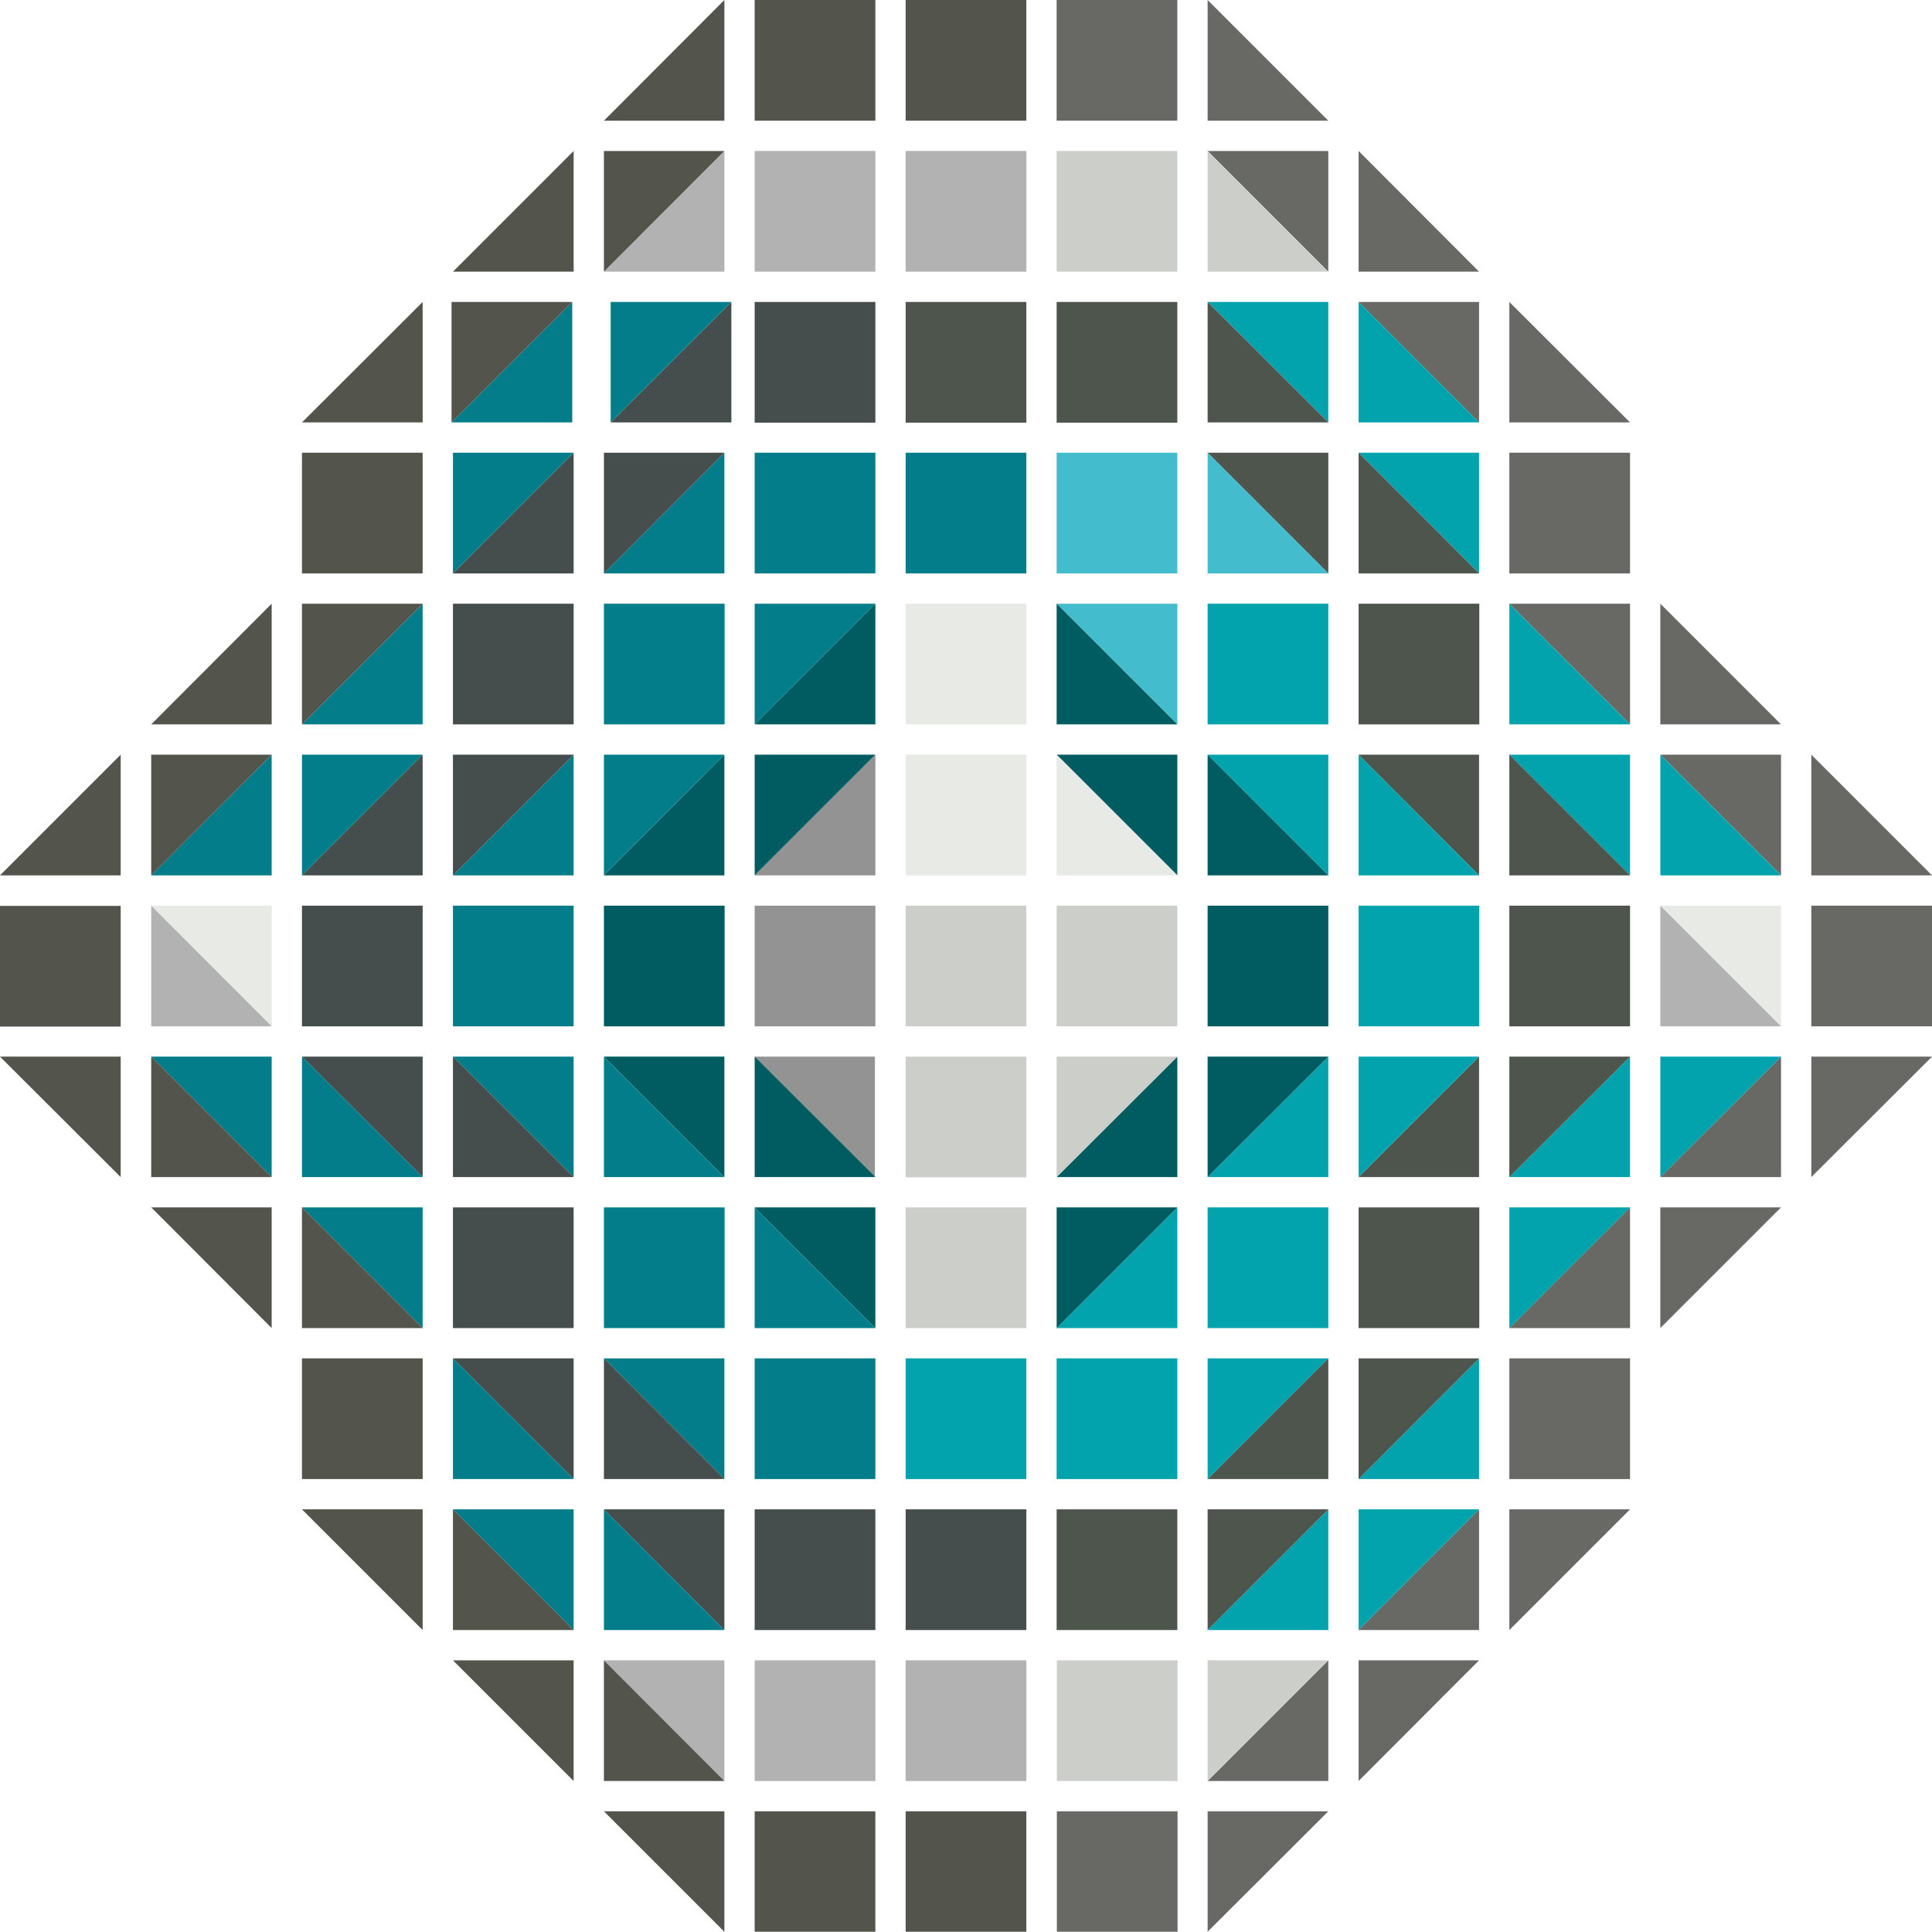 <svg class="label" xmlns="http://www.w3.org/2000/svg" viewBox="0 0 82.92 82.91">
  <g id="label-0">
    <polygon class="d d-0" points="51.83 77.74 57.01 77.74 51.83 82.91 51.83 77.74" style="fill: #686964"/>
    <rect class="d d-1" x="45.36" y="77.74" width="5.18" height="5.18" style="fill: #686964"/>
    <rect class="d d-2" x="38.87" y="77.74" width="5.18" height="5.18" style="fill: #53554d"/>
    <rect class="d d-3" x="32.39" y="77.74" width="5.18" height="5.18" style="fill: #53554d"/>
    <polygon class="d d-4" points="31.09 77.74 31.09 82.91 25.92 77.74 31.09 77.74" style="fill: #53554d"/>
  </g>
  <g id="label-1">
    <polygon class="d d-0" points="58.31 71.26 63.48 71.26 58.31 76.44 58.31 71.26" style="fill: #686964"/>
    <polygon class="d d-1" points="57.01 76.44 51.83 76.44 57.01 71.26 57.01 76.44" style="fill: #686964"/>
    <polygon class="d d-1" points="51.83 71.26 57.01 71.26 51.83 76.44 51.83 71.26" style="fill: #cbcec9"/>
    <rect class="d d-2" x="45.36" y="71.26" width="5.18" height="5.18" style="fill: #cbcec9"/>
    <rect class="d d-3" x="38.87" y="71.26" width="5.18" height="5.18" style="fill: #b3b2b2"/>
    <rect class="d d-4" x="32.39" y="71.26" width="5.18" height="5.18" style="fill: #b3b2b2"/>
    <polygon class="d d-5" points="31.09 71.26 31.09 76.44 25.92 71.26 31.09 71.26" style="fill: #b3b2b2"/>
    <polygon class="d d-5" points="25.92 76.44 25.92 71.26 31.09 76.44 25.92 76.44" style="fill: #53554d"/>
    <polygon class="d d-6" points="24.62 71.26 24.62 76.44 19.44 71.26 24.62 71.26" style="fill: #53554d"/>
  </g>
  <g id="label-2">
    <polygon class="d d-0" points="64.78 64.78 69.96 64.78 64.78 69.96 64.78 64.78" style="fill: #686964"/>
    <polygon class="d d-1" points="63.48 69.96 58.31 69.96 63.48 64.78 63.48 69.96" style="fill: #686964"/>
    <polygon class="d d-1" points="58.31 64.78 63.48 64.78 58.31 69.96 58.31 64.78" style="fill: #02a3ad"/>
    <polygon class="d d-2" points="57.01 69.96 51.83 69.96 57.01 64.78 57.01 69.96" style="fill: #02a3ad"/>
    <polygon class="d d-2" points="51.83 64.78 57.01 64.78 51.83 69.96 51.83 64.78" style="fill: #4e554d"/>
    <rect class="d d-3" x="45.35" y="64.78" width="5.18" height="5.18" style="fill: #4e554d"/>
    <rect class="d d-4" x="38.87" y="64.78" width="5.18" height="5.18" style="fill: #464e4d"/>
    <rect class="d d-5" x="32.39" y="64.78" width="5.18" height="5.18" style="fill: #464e4d"/>
    <polygon class="d d-6" points="31.09 64.78 31.09 69.96 25.92 64.78 31.09 64.78" style="fill: #464e4d"/>
    <polygon class="d d-6" points="25.92 69.96 25.92 64.78 31.09 69.96 25.92 69.96" style="fill: #037d8a"/>
    <polygon class="d d-7" points="24.62 64.78 24.62 69.96 19.44 64.78 24.62 64.78" style="fill: #037d8a"/>
    <polygon class="d d-7" points="19.44 69.96 19.44 64.78 24.62 69.96 19.44 69.96" style="fill: #53554d"/>
    <polygon class="d d-8" points="18.14 64.78 18.14 69.96 12.96 64.78 18.14 64.78" style="fill: #53554d"/>
  </g>
  <g id="label-3">
    <rect class="d d-1" x="64.78" y="58.3" width="5.18" height="5.18" style="fill: #686964"/>
    <polygon class="d d-2" points="63.48 63.48 58.31 63.48 63.48 58.3 63.48 63.48" style="fill: #02a3ad"/>
    <polygon class="d d-2" points="58.31 58.3 63.48 58.3 58.31 63.48 58.31 58.3" style="fill: #4e554d"/>
    <polygon class="d d-3" points="57.01 63.48 51.83 63.48 57.01 58.3 57.01 63.48" style="fill: #4e554d"/>
    <polygon class="d d-3" points="51.83 58.3 57.01 58.3 51.83 63.48 51.83 58.3" style="fill: #02a3ad"/>
    <rect class="d d-4" x="45.35" y="58.3" width="5.18" height="5.18" style="fill: #02a3ad"/>
    <rect class="d d-5" x="38.87" y="58.3" width="5.18" height="5.18" style="fill: #02a3ad"/>
    <rect class="d d-6" x="32.39" y="58.3" width="5.18" height="5.18" style="fill: #037d8a"/>
    <polygon class="d d-7" points="31.09 58.3 31.09 63.48 25.92 58.3 31.09 58.3" style="fill: #037d8a"/>
    <polygon class="d d-7" points="25.92 63.48 25.92 58.3 31.09 63.48 25.92 63.48" style="fill: #464e4d"/>
    <polygon class="d d-8" points="24.62 58.3 24.62 63.48 19.44 58.3 24.62 58.3" style="fill: #464e4d"/>
    <polygon class="d d-8" points="19.44 63.48 19.44 58.3 24.62 63.48 19.44 63.48" style="fill: #037d8a"/>
    <rect class="d d-9" x="12.96" y="58.3" width="5.18" height="5.18" style="fill: #53554d"/>
  </g>
  <g id="label-4">
    <polygon class="d d-1" points="71.26 51.82 76.44 51.82 71.26 57 71.26 51.82" style="fill: #686964"/>
    <polygon class="d d-2" points="69.96 57 64.78 57 69.96 51.82 69.96 57" style="fill: #686964"/>
    <polygon class="d d-2" points="64.78 51.82 69.96 51.82 64.78 57 64.78 51.82" style="fill: #02a3ad"/>
    <rect class="d d-3" x="58.31" y="51.82" width="5.18" height="5.18" style="fill: #4e554d"/>
    <rect class="d d-4" x="51.83" y="51.82" width="5.18" height="5.18" style="fill: #02a3ad"/>
    <polygon class="d d-5" points="50.53 57 45.35 57 50.53 51.82 50.53 57" style="fill: #02a3ad"/>
    <polygon class="d d-5" points="45.35 51.82 50.53 51.82 45.35 57 45.35 51.82" style="fill: #005c61"/>
    <rect class="d d-6" x="38.87" y="51.82" width="5.18" height="5.18" style="fill: #cbcec9"/>
    <polygon class="d d-7" points="37.57 51.82 37.57 57 32.39 51.82 37.57 51.82" style="fill: #005c61"/>
    <polygon class="d d-7" points="32.39 57 32.39 51.82 37.57 57 32.39 57" style="fill: #037d8a"/>
    <rect class="d d-8" x="25.92" y="51.82" width="5.18" height="5.18" style="fill: #037d8a"/>
    <rect class="d d-9" x="19.44" y="51.82" width="5.18" height="5.18" style="fill: #464e4d"/>
    <polygon class="d d-10" points="18.14 51.82 18.14 57 12.96 51.82 18.14 51.82" style="fill: #037d8a"/>
    <polygon class="d d-10" points="12.96 57 12.96 51.82 18.14 57 12.96 57" style="fill: #53554d"/>
    <polygon class="d d-11" points="11.66 51.82 11.66 57 6.49 51.82 11.66 51.82" style="fill: #53554d"/>
  </g>
  <g id="label-5">
    <polygon class="d d-1" points="77.74 45.35 82.92 45.35 77.74 50.52 77.74 45.35" style="fill: #686964"/>
    <polygon class="d d-2" points="76.44 50.52 71.26 50.52 76.44 45.35 76.44 50.52" style="fill: #686964"/>
    <polygon class="d d-2" points="71.26 45.35 76.44 45.35 71.26 50.52 71.26 45.35" style="fill: #02a3ad"/>
    <polygon class="d d-3" points="69.96 50.52 64.78 50.52 69.96 45.35 69.96 50.52" style="fill: #02a3ad"/>
    <polygon class="d d-3" points="64.78 45.35 69.96 45.35 64.78 50.52 64.78 45.35" style="fill: #4e554d"/>
    <polygon class="d d-4" points="63.48 50.52 58.31 50.52 63.48 45.35 63.48 50.52" style="fill: #4e554d"/>
    <polygon class="d d-4" points="58.31 45.35 63.48 45.35 58.31 50.52 58.31 45.35" style="fill: #02a3ad"/>
    <polygon class="d d-5" points="57.01 50.52 51.83 50.52 57.01 45.35 57.01 50.52" style="fill: #02a3ad"/>
    <polygon class="d d-5" points="51.83 45.35 57.01 45.35 51.83 50.52 51.83 45.35" style="fill: #005c61"/>
    <polygon class="d d-6" points="50.53 50.52 45.35 50.52 50.53 45.35 50.53 50.52" style="fill: #005c61"/>
    <polygon class="d d-6" points="45.35 45.35 50.53 45.35 45.35 50.52 45.35 45.35" style="fill: #cbcec9"/>
    <rect class="d d-7" x="38.87" y="45.35" width="5.18" height="5.18" style="fill: #cbcec9"/>
    <polygon class="d d-8" points="37.55 45.35 37.55 50.52 32.37 45.35 37.55 45.35" style="fill: #939393"/>
    <polygon class="d d-8" points="32.39 50.52 32.39 45.35 37.57 50.52 32.39 50.52" style="fill: #005c61"/>
    <polygon class="d d-9" points="31.09 45.35 31.09 50.52 25.92 45.35 31.09 45.35" style="fill: #005c61"/>
    <polygon class="d d-9" points="31.09 50.52 25.92 50.52 25.92 45.35 31.09 50.52" style="fill: #037d8a"/>
    <polygon class="d d-10" points="24.62 45.35 24.62 50.52 19.44 45.35 24.62 45.35" style="fill: #037d8a"/>
    <polygon class="d d-10" points="19.44 50.52 19.44 45.35 24.62 50.52 19.44 50.52" style="fill: #464e4d"/>
    <polygon class="d d-11" points="18.14 45.35 18.14 50.52 12.96 45.35 18.14 45.35" style="fill: #464e4d"/>
    <polygon class="d d-11" points="12.96 50.52 12.96 45.35 18.14 50.52 12.96 50.52" style="fill: #037d8a"/>
    <polygon class="d d-12" points="11.66 45.35 11.66 50.52 6.49 45.35 11.66 45.35" style="fill: #037d8a"/>
    <polygon class="d d-12" points="6.49 50.52 6.49 45.35 11.66 50.52 6.49 50.52" style="fill: #53554d"/>
    <polygon class="d d-13" points="5.18 45.35 5.18 50.52 0 45.35 5.18 45.35" style="fill: #53554d"/>
  </g>
  <g id="label-6">
    <rect class="d d-2" x="77.74" y="38.87" width="5.18" height="5.18" style="fill: #686964"/>
    <polygon class="d d-3" points="76.44 38.87 76.44 44.05 71.26 38.87 76.44 38.87" style="fill: #e7eae5"/>
    <polygon class="d d-3" points="76.44 44.05 71.26 44.05 71.26 38.87 76.44 44.05" style="fill: #b3b2b2"/>
    <rect class="d d-4" x="64.78" y="38.87" width="5.18" height="5.18" style="fill: #4e554d"/>
    <rect class="d d-5" x="58.31" y="38.87" width="5.18" height="5.18" style="fill: #02a3ad"/>
    <rect class="d d-6" x="51.83" y="38.87" width="5.18" height="5.18" style="fill: #005c61"/>
    <rect class="d d-7" x="45.35" y="38.87" width="5.18" height="5.18" style="fill: #cbcec9"/>
    <rect class="d d-8" x="38.87" y="38.87" width="5.18" height="5.18" style="fill: #cbcec9"/>
    <rect class="d d-9" x="32.39" y="38.87" width="5.18" height="5.18" style="fill: #939393"/>
    <rect class="d d-10" x="25.92" y="38.87" width="5.18" height="5.18" style="fill: #005c61"/>
    <rect class="d d-11" x="19.44" y="38.87" width="5.18" height="5.18" style="fill: #037d8a"/>
    <rect class="d d-12" x="12.96" y="38.87" width="5.18" height="5.18" style="fill: #464e4d"/>
    <polygon class="d d-13" points="11.66 38.87 11.66 44.05 6.49 38.87 11.66 38.87" style="fill: #e7eae5"/>
    <polygon class="d d-13" points="11.66 44.05 6.49 44.05 6.49 38.87 11.66 44.05" style="fill: #b3b2b2"/>
    <rect class="d d-14" y="38.88" width="5.18" height="5.18" style="fill: #53554d"/>
  </g>
  <g id="label-7">
    <polygon class="d d-3" points="77.74 37.57 77.74 32.39 82.92 37.57 77.74 37.57" style="fill: #686964"/>
    <polygon class="d d-4" points="76.44 32.39 76.44 37.57 71.26 32.39 76.44 32.39" style="fill: #686964"/>
    <polygon class="d d-4" points="71.26 37.57 71.26 32.39 76.44 37.57 71.26 37.57" style="fill: #02a3ad"/>
    <polygon class="d d-5" points="69.96 32.39 69.96 37.57 64.78 32.39 69.96 32.39" style="fill: #02a3ad"/>
    <polygon class="d d-5" points="64.78 37.57 64.78 32.39 69.96 37.57 64.78 37.57" style="fill: #4e554d"/>
    <polygon class="d d-6" points="63.48 32.39 63.48 37.57 58.31 32.39 63.48 32.39" style="fill: #4e554d"/>
    <polygon class="d d-6" points="58.31 37.57 58.31 32.39 63.48 37.57 58.31 37.57" style="fill: #02a3ad"/>
    <polygon class="d d-7" points="57.01 37.57 51.83 32.39 57.01 32.39 57.01 37.57" style="fill: #02a3ad"/>
    <polygon class="d d-7" points="51.83 37.57 51.83 32.39 57.01 37.57 51.83 37.57" style="fill: #005c61"/>
    <polygon class="d d-8" points="50.53 32.39 50.53 37.57 45.35 32.39 50.53 32.39" style="fill: #005c61"/>
    <polygon class="d d-8" points="45.35 37.57 45.35 32.39 50.53 37.57 45.35 37.57" style="fill: #e7eae5"/>
    <rect class="d d-9" x="38.87" y="32.39" width="5.18" height="5.18" style="fill: #e7eae5"/>
    <polygon class="d d-10" points="37.57 37.57 32.39 37.57 37.57 32.39 37.57 37.57" style="fill: #939393"/>
    <polygon class="d d-10" points="32.39 32.39 37.57 32.39 32.39 37.57 32.39 32.39" style="fill: #005c61"/>
    <polygon class="d d-11" points="31.09 37.57 25.92 37.57 31.09 32.39 31.09 37.57" style="fill: #005c61"/>
    <polygon class="d d-11" points="25.92 37.57 25.92 32.39 31.09 32.39 25.92 37.57" style="fill: #037d8a"/>
    <polygon class="d d-12" points="24.62 37.57 19.44 37.57 24.62 32.39 24.62 37.57" style="fill: #037d8a"/>
    <polygon class="d d-12" points="19.44 32.39 24.62 32.39 19.44 37.57 19.44 32.39" style="fill: #464e4d"/>
    <polygon class="d d-13" points="18.14 37.57 12.96 37.57 18.14 32.39 18.14 37.57" style="fill: #464e4d"/>
    <polygon class="d d-13" points="12.96 32.39 18.14 32.39 12.96 37.57 12.96 32.39" style="fill: #037d8a"/>
    <polygon class="d d-14" points="11.66 37.57 6.49 37.57 11.66 32.39 11.66 37.57" style="fill: #037d8a"/>
    <polygon class="d d-14" points="6.49 32.39 11.66 32.39 6.49 37.57 6.49 32.39" style="fill: #53554d"/>
    <polygon class="d d-15" points="5.18 37.57 0 37.57 5.18 32.39 5.18 37.57" style="fill: #53554d"/>
  </g>
  <g id="label-8">
    <polygon class="d d-5" points="71.26 31.09 71.26 25.91 76.44 31.09 71.26 31.09" style="fill: #686964"/>
    <polygon class="d d-6" points="69.96 25.91 69.96 31.09 64.78 25.91 69.96 25.91" style="fill: #686964"/>
    <polygon class="d d-6" points="64.78 31.09 64.78 25.91 69.96 31.09 64.78 31.09" style="fill: #02a3ad"/>
    <rect class="d d-7" x="58.31" y="25.91" width="5.18" height="5.18" style="fill: #4e554d"/>
    <rect class="d d-8" x="51.83" y="25.91" width="5.18" height="5.18" style="fill: #02a3ad"/>
    <polygon class="d d-9" points="50.53 25.91 50.53 31.09 45.35 25.91 50.53 25.91" style="fill: #43bcce"/>
    <polygon class="d d-9" points="45.35 31.09 45.35 25.91 50.53 31.09 45.35 31.09" style="fill: #005c61"/>
    <rect class="d d-10" x="38.87" y="25.91" width="5.18" height="5.18" style="fill: #e7eae5"/>
    <polygon class="d d-11" points="37.57 31.09 32.39 31.09 37.57 25.91 37.57 31.09" style="fill: #005c61"/>
    <polygon class="d d-11" points="32.39 25.91 37.57 25.91 32.39 31.09 32.39 25.91" style="fill: #037d8a"/>
    <rect class="d d-12" x="25.92" y="25.91" width="5.18" height="5.18" style="fill: #037d8a"/>
    <rect class="d d-13" x="19.44" y="25.91" width="5.18" height="5.18" style="fill: #464e4d"/>
    <polygon class="d d-14" points="18.14 31.09 12.96 31.09 18.14 25.91 18.14 31.09" style="fill: #037d8a"/>
    <polygon class="d d-14" points="12.96 25.91 18.14 25.91 12.96 31.09 12.96 25.91" style="fill: #53554d"/>
    <polygon class="d d-15" points="11.66 31.09 6.49 31.09 11.66 25.91 11.66 31.09" style="fill: #53554d"/>
  </g>
  <g id="label-9">
    <rect class="d d-7" x="64.78" y="19.43" width="5.18" height="5.18" style="fill: #686964"/>
    <polygon class="d d-8" points="63.48 19.43 63.48 24.61 58.31 19.43 63.48 19.43" style="fill: #02a3ad"/>
    <polygon class="d d-8" points="58.31 24.61 58.31 19.43 63.48 24.61 58.31 24.61" style="fill: #4e554d"/>
    <polygon class="d d-9" points="57.01 19.43 57.01 24.61 51.83 19.43 57.01 19.43" style="fill: #4e554d"/>
    <polygon class="d d-9" points="51.83 24.61 51.83 19.43 57.01 24.61 51.83 24.61" style="fill: #43bcce"/>
    <rect class="d d-10" x="45.35" y="19.43" width="5.18" height="5.18" style="fill: #43bcce"/>
    <rect class="d d-11" x="38.87" y="19.43" width="5.18" height="5.18" style="fill: #037d8a"/>
    <rect class="d d-12" x="32.39" y="19.43" width="5.18" height="5.18" style="fill: #037d8a"/>
    <polygon class="d d-13" points="31.09 24.61 25.92 24.61 31.09 19.43 31.09 24.61" style="fill: #037d8a"/>
    <polygon class="d d-13" points="25.92 19.43 31.09 19.43 25.92 24.61 25.92 19.43" style="fill: #464e4d"/>
    <polygon class="d d-14" points="24.62 24.61 19.44 24.61 24.62 19.43 24.62 24.61" style="fill: #464e4d"/>
    <polygon class="d d-14" points="19.44 19.43 24.62 19.43 19.44 24.61 19.44 19.43" style="fill: #037d8a"/>
    <rect class="d d-15" x="12.96" y="19.43" width="5.18" height="5.18" style="fill: #53554d"/>
  </g>
  <g id="label-10">
    <polygon class="d d-8" points="64.78 18.13 64.78 12.96 69.96 18.13 64.78 18.13" style="fill: #686964"/>
    <polygon class="d d-9" points="63.48 12.96 63.48 18.13 58.31 12.96 63.48 12.96" style="fill: #686964"/>
    <polygon class="d d-9" points="58.31 18.13 58.31 12.96 63.48 18.13 58.31 18.13" style="fill: #02a3ad"/>
    <polygon class="d d-10" points="57.01 12.96 57.01 18.13 51.83 12.96 57.01 12.96" style="fill: #02a3ad"/>
    <polygon class="d d-10" points="51.83 18.13 51.83 12.96 57.01 18.13 51.83 18.13" style="fill: #4e554d"/>
    <rect class="d d-11" x="45.35" y="12.96" width="5.18" height="5.18" style="fill: #4e554d"/>
    <rect class="d d-12" x="38.87" y="12.96" width="5.18" height="5.18" style="fill: #4e554d"/>
    <rect class="d d-13" x="32.39" y="12.96" width="5.18" height="5.18" style="fill: #464e4d"/>
    <polygon class="d d-14" points="31.39 18.13 26.21 18.13 31.39 12.96 31.39 18.13" style="fill: #464e4d"/>
    <polygon class="d d-14" points="26.21 12.96 31.39 12.96 26.21 18.13 26.21 12.96" style="fill: #037d8a"/>
    <polygon class="d d-15" points="24.56 18.13 19.38 18.13 24.56 12.96 24.56 18.13" style="fill: #037d8a"/>
    <polygon class="d d-15" points="19.38 12.96 24.56 12.96 19.38 18.13 19.38 12.96" style="fill: #53554d"/>
    <polygon class="d d-16" points="18.14 18.13 12.96 18.13 18.14 12.96 18.14 18.13" style="fill: #53554d"/>
  </g>
  <g id="label-11">
    <polygon class="d d-10" points="58.31 11.66 58.31 6.48 63.48 11.66 58.31 11.66" style="fill: #686964"/>
    <polygon class="d d-11" points="57.01 6.48 57.01 11.66 51.83 6.48 57.01 6.48" style="fill: #686964"/>
    <polygon class="d d-11" points="51.83 11.66 51.83 6.48 57.01 11.66 51.83 11.66" style="fill: #cbcec9"/>
    <rect class="d d-12" x="45.35" y="6.48" width="5.18" height="5.18" style="fill: #cbcec9"/>
    <rect class="d d-13" x="38.87" y="6.48" width="5.18" height="5.18" style="fill: #b3b2b2"/>
    <rect class="d d-14" x="32.39" y="6.48" width="5.18" height="5.18" style="fill: #b3b2b2"/>
    <polygon class="d d-15" points="31.09 11.66 25.92 11.66 31.09 6.48 31.09 11.66" style="fill: #b3b2b2"/>
    <polygon class="d d-15" points="25.92 6.48 31.09 6.48 25.92 11.66 25.92 6.48" style="fill: #53554d"/>
    <polygon class="d d-16" points="24.62 11.66 19.44 11.66 24.62 6.48 24.62 11.66" style="fill: #53554d"/>
  </g>
  <g id="label-12">
    <polygon class="d d-12" points="51.83 5.18 51.83 0 57.01 5.18 51.83 5.18" style="fill: #686964"/>
    <rect class="d d-13" x="45.35" width="5.18" height="5.18" style="fill: #686964"/>
    <rect class="d d-14" x="38.87" width="5.18" height="5.18" style="fill: #53554d"/>
    <rect class="d d-15" x="32.39" width="5.18" height="5.18" style="fill: #53554d"/>
    <polygon class="d d-16" points="31.09 5.18 25.92 5.18 31.09 0 31.09 5.18" style="fill: #53554d"/>
  </g>
</svg>
